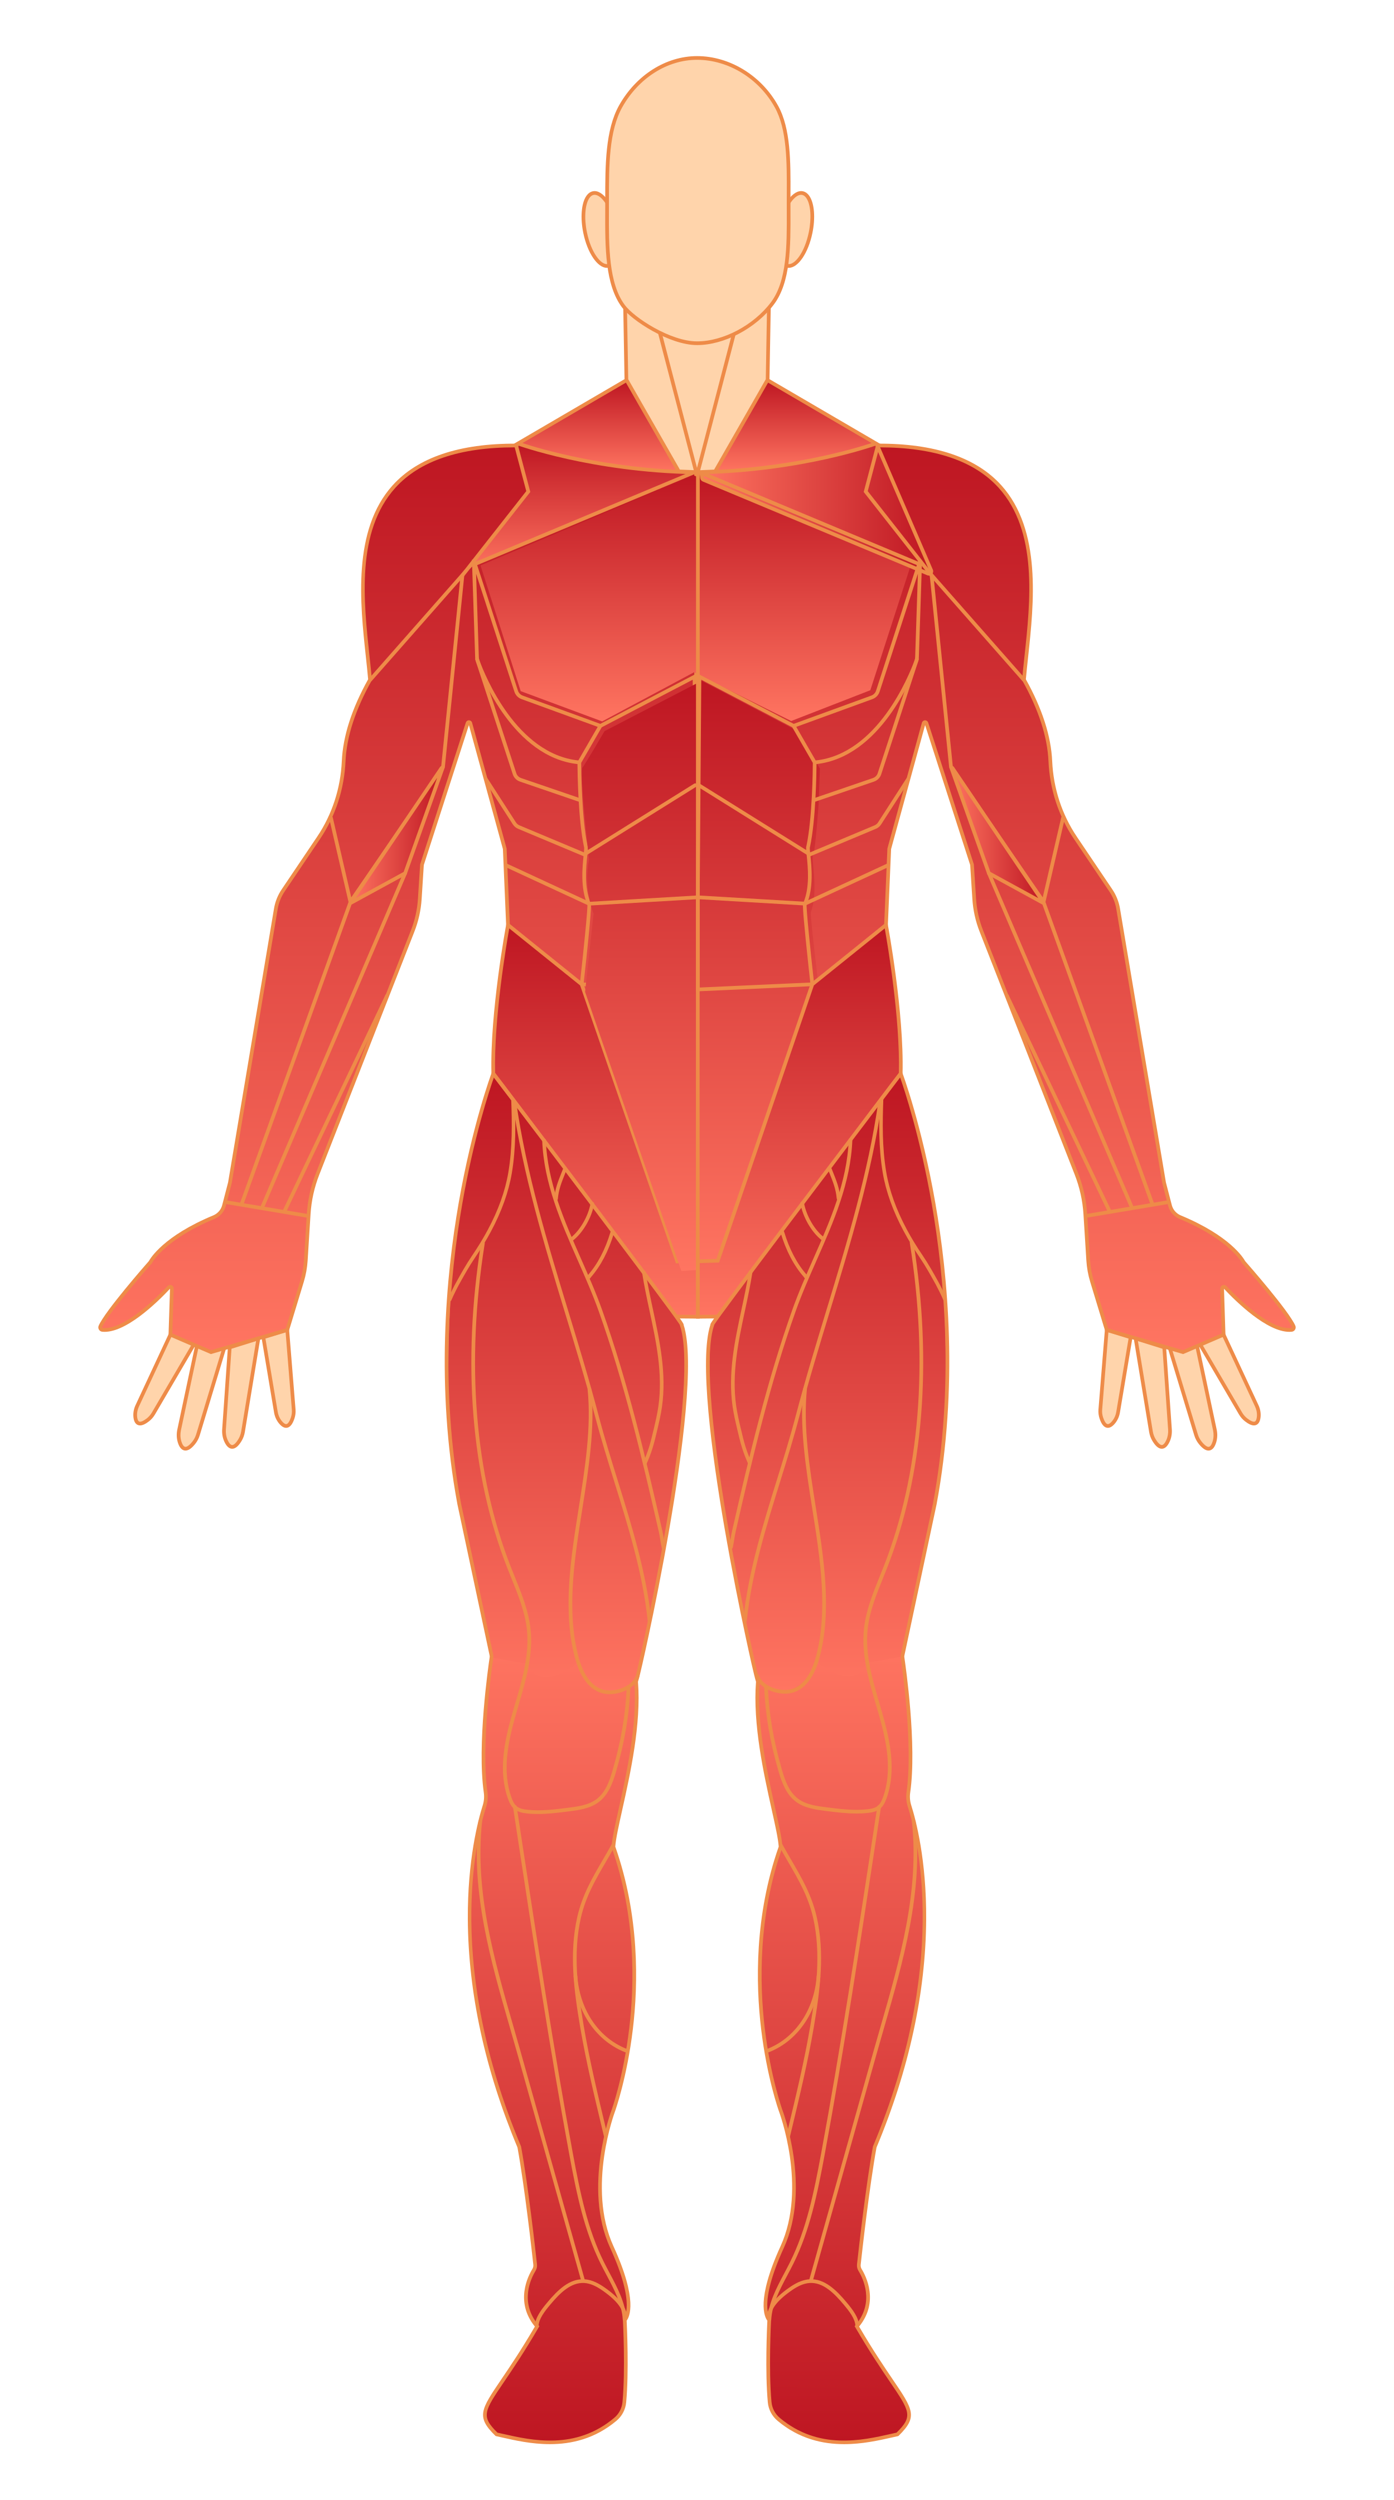 <svg width="363" height="651" viewBox="0 0 363 651" fill="none" xmlns="http://www.w3.org/2000/svg">
<path d="M318.626 347.509L327.244 366.005C327.647 366.853 327.85 367.785 327.791 368.719C327.698 370.17 327.085 371.706 324.49 369.692C323.907 369.24 323.42 368.677 323.05 368.045L312.17 349.462L318.626 347.509Z" fill="#FFD4AB"/>
<path d="M326.526 371.141C325.886 371.141 325.117 370.787 324.196 370.073C323.569 369.587 323.044 368.986 322.636 368.289L311.446 349.178L318.887 346.927L327.681 365.801C328.13 366.746 328.334 367.766 328.272 368.75C328.195 369.949 327.82 370.709 327.157 371.009C326.962 371.097 326.752 371.141 326.526 371.141ZM312.895 349.746L323.466 367.801C323.813 368.393 324.256 368.901 324.785 369.311C325.671 369.999 326.392 370.297 326.762 370.131C327.061 369.995 327.261 369.47 327.311 368.689C327.364 367.868 327.19 367.012 326.81 366.211L318.367 348.091L312.895 349.746Z" fill="#EE8B48"/>
<path d="M294.421 348.194L291.167 367.625C291.023 368.55 290.665 369.437 290.087 370.182C289.19 371.34 287.81 372.289 286.787 369.207C286.557 368.514 286.47 367.782 286.519 367.056L288.195 346.269L294.421 348.194Z" fill="#FFD4AB"/>
<path d="M288.495 371.767C288.412 371.767 288.331 371.76 288.249 371.746C287.446 371.608 286.819 370.827 286.331 369.358C286.083 368.613 285.986 367.827 286.04 367.023L287.765 345.631L294.966 347.858L291.642 367.705C291.482 368.733 291.076 369.693 290.468 370.478C289.804 371.334 289.141 371.767 288.495 371.767ZM288.627 346.906L287 367.094C286.954 367.767 287.036 368.428 287.244 369.054C287.589 370.093 288.014 370.728 288.411 370.796C288.742 370.852 289.216 370.522 289.707 369.887C290.215 369.231 290.556 368.423 290.692 367.551L293.878 348.53L288.627 346.906Z" fill="#EE8B48"/>
<path d="M311.552 349.649L316.35 372.298C316.564 373.308 316.547 374.364 316.255 375.362C315.801 376.912 314.779 378.438 312.55 375.672C312.049 375.051 311.677 374.331 311.444 373.564L304.599 350.984L311.552 349.649Z" fill="#FFD4AB"/>
<path d="M314.692 377.687C313.928 377.687 313.101 377.123 312.175 375.974C311.64 375.31 311.239 374.546 310.983 373.704L303.982 350.612L311.925 349.087L316.82 372.198C317.057 373.317 317.021 374.457 316.716 375.497C316.341 376.777 315.762 377.504 314.993 377.657C314.894 377.677 314.793 377.687 314.692 377.687ZM305.214 351.356L311.904 373.424C312.124 374.148 312.467 374.802 312.924 375.37C313.962 376.658 314.549 376.763 314.805 376.712C315.183 376.637 315.534 376.109 315.793 375.226C316.053 374.339 316.083 373.361 315.879 372.398L311.179 350.211L305.214 351.356Z" fill="#EE8B48"/>
<path d="M303.172 350.82L304.66 372.156C304.735 373.166 304.58 374.192 304.164 375.127C303.517 376.579 302.321 377.936 300.515 374.962C300.109 374.294 299.842 373.546 299.716 372.77L295.715 348.485L303.172 350.82Z" fill="#FFD4AB"/>
<path d="M302.532 377.215C301.716 377.215 300.921 376.558 300.103 375.212C299.668 374.496 299.378 373.7 299.24 372.846L295.112 347.792L303.629 350.458L305.139 372.122C305.222 373.24 305.037 374.347 304.602 375.323C304.066 376.527 303.403 377.162 302.629 377.212C302.597 377.214 302.564 377.215 302.532 377.215ZM296.316 349.178L300.19 372.691C300.308 373.423 300.556 374.102 300.925 374.711C301.761 376.088 302.315 376.268 302.568 376.25C302.94 376.226 303.361 375.745 303.723 374.93C304.093 374.1 304.25 373.153 304.179 372.191L302.714 351.181L296.316 349.178Z" fill="#EE8B48"/>
<path d="M44.373 347.509L35.755 366.005C35.352 366.853 35.149 367.785 35.209 368.719C35.301 370.17 35.914 371.706 38.509 369.692C39.092 369.24 39.579 368.677 39.949 368.045L50.829 349.462L44.373 347.509Z" fill="#FFD4AB"/>
<path d="M36.473 371.141C36.247 371.141 36.037 371.097 35.842 371.009C35.179 370.709 34.804 369.949 34.728 368.75C34.665 367.766 34.87 366.745 35.32 365.798L44.113 346.927L51.553 349.178L40.364 368.289C39.955 368.986 39.43 369.587 38.804 370.073C37.883 370.787 37.113 371.141 36.473 371.141ZM44.632 348.091L36.19 366.208C35.809 367.011 35.636 367.868 35.688 368.689C35.738 369.47 35.938 369.995 36.238 370.131C36.608 370.298 37.328 369.999 38.214 369.311C38.743 368.901 39.187 368.393 39.533 367.801L50.105 349.746L44.632 348.091Z" fill="#EE8B48"/>
<path d="M68.577 348.194L71.831 367.625C71.976 368.55 72.334 369.437 72.912 370.182C73.809 371.34 75.189 372.289 76.212 369.207C76.441 368.514 76.528 367.782 76.479 367.056L74.803 346.269L68.577 348.194Z" fill="#FFD4AB"/>
<path d="M74.505 371.767C73.858 371.767 73.195 371.334 72.532 370.478C71.924 369.693 71.517 368.733 71.356 367.7L68.033 347.858L75.235 345.631L76.959 367.017C77.014 367.827 76.916 368.612 76.668 369.358C76.181 370.827 75.553 371.608 74.751 371.746C74.669 371.76 74.587 371.767 74.505 371.767ZM69.121 348.53L72.306 367.546C72.443 368.423 72.784 369.231 73.292 369.887C73.783 370.522 74.255 370.852 74.588 370.796C74.985 370.728 75.41 370.093 75.755 369.055C75.963 368.428 76.045 367.767 75.999 367.088L74.372 346.906L69.121 348.53Z" fill="#EE8B48"/>
<path d="M51.447 349.649L46.65 372.298C46.436 373.308 46.452 374.364 46.745 375.362C47.199 376.912 48.221 378.438 50.45 375.672C50.95 375.051 51.323 374.331 51.555 373.564L58.401 350.984L51.447 349.649Z" fill="#FFD4AB"/>
<path d="M48.307 377.687C48.206 377.687 48.105 377.677 48.006 377.657C47.238 377.504 46.658 376.777 46.283 375.497C45.978 374.457 45.942 373.317 46.179 372.198L51.074 349.087L59.017 350.612L52.016 373.704C51.76 374.546 51.36 375.31 50.824 375.975C49.899 377.123 49.072 377.687 48.307 377.687ZM51.82 350.211L47.12 372.398C46.916 373.361 46.946 374.339 47.206 375.226C47.465 376.109 47.816 376.637 48.194 376.712C48.452 376.764 49.038 376.658 50.075 375.37C50.533 374.802 50.876 374.148 51.095 373.424L57.785 351.356L51.82 350.211Z" fill="#EE8B48"/>
<path d="M59.827 350.82L58.34 372.156C58.264 373.166 58.419 374.192 58.836 375.127C59.482 376.579 60.678 377.936 62.484 374.962C62.89 374.294 63.158 373.546 63.283 372.77L67.284 348.485L59.827 350.82Z" fill="#FFD4AB"/>
<path d="M60.467 377.215C60.434 377.215 60.402 377.214 60.37 377.212C59.596 377.162 58.933 376.527 58.397 375.323C57.962 374.347 57.777 373.24 57.86 372.12L59.37 350.458L67.887 347.792L63.758 372.848C63.621 373.701 63.33 374.497 62.896 375.212C62.078 376.558 61.282 377.215 60.467 377.215ZM60.284 351.181L58.82 372.189C58.748 373.153 58.906 374.1 59.276 374.93C59.638 375.745 60.059 376.226 60.431 376.25C60.686 376.266 61.238 376.088 62.074 374.711C62.443 374.103 62.69 373.424 62.809 372.692L66.683 349.178L60.284 351.181Z" fill="#EE8B48"/>
<path d="M170.993 79.074L168.606 94.538L181.135 127.801L185.311 128.384L196.05 90.453L191.575 72.947L170.993 79.074Z" fill="#FFD4AB"/>
<path d="M134.603 115.856L120.525 148.514C120.496 148.581 120.479 148.653 120.475 148.726C120.452 149.188 120.931 149.514 121.366 149.333L179.802 124.928C180.012 124.841 180.158 124.651 180.186 124.43L180.46 122.287C180.503 121.947 180.26 121.637 179.913 121.589L135.282 115.479C134.995 115.44 134.716 115.595 134.603 115.856Z" fill="#FFD4AB"/>
<path d="M134.603 115.856L120.525 148.514C120.496 148.581 120.479 148.653 120.475 148.726C120.452 149.188 120.931 149.514 121.366 149.333L179.802 124.928C180.012 124.841 180.158 124.651 180.186 124.43L180.46 122.287C180.503 121.947 180.26 121.637 179.913 121.589L135.282 115.479C134.995 115.44 134.716 115.595 134.603 115.856Z" fill="url(#paint0_linear_174_150677)"/>
<path d="M121.113 149.865C120.884 149.865 120.658 149.795 120.463 149.658C120.15 149.438 119.975 149.08 119.995 148.701C120.001 148.57 120.031 148.443 120.083 148.323L134.161 115.665C134.359 115.206 134.846 114.932 135.347 115.002L179.978 121.112C180.583 121.194 181.013 121.749 180.937 122.348L180.663 124.491C180.613 124.881 180.354 125.219 179.987 125.373L121.551 149.777C121.409 149.836 121.261 149.865 121.113 149.865ZM135.045 116.047L120.966 148.704C120.96 148.719 120.957 148.734 120.956 148.75C120.953 148.812 120.987 148.85 121.017 148.871C121.04 148.887 121.102 148.921 121.181 148.888L179.617 124.483C179.667 124.462 179.702 124.418 179.708 124.369L179.982 122.226C179.992 122.148 179.933 122.078 179.848 122.066L135.216 115.957C135.142 115.946 135.072 115.984 135.045 116.047V116.047Z" fill="#EE8B48"/>
<path d="M123.562 146.913L180.935 122.906C181.338 122.729 181.265 123.187 181.266 123.619L181.31 332.212H177.941C173.951 332.212 170.463 329.577 169.456 325.8L150.879 256.144L132.282 240.847L131.437 221.003L122.467 188.3C122.371 187.951 121.869 187.94 121.758 188.285L109.882 225.138L109.312 234.069C109.13 236.918 108.506 239.723 107.463 242.389L82.702 305.649C81.388 309.007 80.605 312.54 80.381 316.128L79.626 328.191C79.51 330.039 79.179 331.868 78.64 333.642L74.802 346.268L54.938 352.056L44.372 347.509L44.755 335.516C44.768 335.098 44.244 334.888 43.956 335.197C41.235 338.099 32.499 346.859 26.665 346.264C26.22 346.219 25.96 345.754 26.137 345.353C27.867 341.438 39.159 328.629 39.159 328.629C39.159 328.629 42.232 322.493 55.701 316.905C57.002 316.366 57.971 315.26 58.319 313.92L59.869 307.959L71.828 236.642C72.117 234.917 72.775 233.272 73.758 231.813L82.965 218.148C86.966 212.21 89.172 205.31 89.489 198.205C89.713 193.195 91.268 186.053 96.358 176.975C94.456 155.27 85.58 115.789 134.396 115.996L137.565 127.985L120.026 150.309" fill="#FFD4AB"/>
<path d="M123.562 146.913L180.935 122.906C181.338 122.729 181.265 123.187 181.266 123.619L181.31 332.212H177.941C173.951 332.212 170.463 329.577 169.456 325.8L150.879 256.144L132.282 240.847L131.437 221.003L122.467 188.3C122.371 187.951 121.869 187.94 121.758 188.285L109.882 225.138L109.312 234.069C109.13 236.918 108.506 239.723 107.463 242.389L82.702 305.649C81.388 309.007 80.605 312.54 80.381 316.128L79.626 328.191C79.51 330.039 79.179 331.868 78.64 333.642L74.802 346.268L54.938 352.056L44.372 347.509L44.755 335.516C44.768 335.098 44.244 334.888 43.956 335.197C41.235 338.099 32.499 346.859 26.665 346.264C26.22 346.219 25.96 345.754 26.137 345.353C27.867 341.438 39.159 328.629 39.159 328.629C39.159 328.629 42.232 322.493 55.701 316.905C57.002 316.366 57.971 315.26 58.319 313.92L59.869 307.959L71.828 236.642C72.117 234.917 72.775 233.272 73.758 231.813L82.965 218.148C86.966 212.21 89.172 205.31 89.489 198.205C89.713 193.195 91.268 186.053 96.358 176.975C94.456 155.27 85.58 115.789 134.396 115.996L137.565 127.985L120.026 150.309" fill="url(#paint1_linear_174_150677)"/>
<path d="M54.908 352.567L43.881 347.822L44.273 335.551C40.928 339.129 32.519 347.343 26.617 346.744C26.252 346.706 25.938 346.504 25.754 346.187C25.573 345.874 25.552 345.49 25.698 345.158C27.404 341.296 37.918 329.312 38.761 328.355C39.132 327.665 42.582 321.827 55.518 316.461C56.672 315.982 57.546 314.987 57.855 313.799L59.399 307.859L71.354 236.562C71.657 234.758 72.332 233.07 73.36 231.544L82.567 217.879C86.465 212.095 88.692 205.285 89.009 198.184C89.3 191.671 91.607 184.5 95.866 176.87C95.704 175.04 95.494 173.092 95.272 171.033C93.771 157.113 91.717 138.049 102.23 126.376C108.778 119.106 119.593 115.452 134.399 115.515L134.767 115.516L138.093 128.095L123.792 146.296L180.75 122.462C181.071 122.321 181.303 122.399 181.439 122.49C181.766 122.709 181.758 123.105 181.75 123.454C181.749 123.509 181.748 123.564 181.748 123.619L181.792 332.695H177.942C173.735 332.695 170.055 329.911 168.992 325.925L150.455 256.419L131.812 241.084L130.96 221.079L122.103 188.788L110.359 225.229L109.793 234.1C109.607 237.002 108.974 239.85 107.912 242.565L83.151 305.826C81.854 309.14 81.083 312.617 80.862 316.159L80.107 328.222C79.989 330.105 79.65 331.976 79.101 333.784L75.188 346.659L54.908 352.567ZM44.864 347.196L54.97 351.546L74.419 345.879L78.18 333.503C78.708 331.766 79.033 329.969 79.146 328.161L79.901 316.098C80.129 312.456 80.921 308.882 82.255 305.474L107.016 242.213C108.042 239.591 108.653 236.841 108.832 234.038L109.407 225.047L121.301 188.137C121.417 187.778 121.746 187.535 122.13 187.551C122.51 187.559 122.832 187.809 122.932 188.173L131.917 220.929L132.755 240.612L151.305 255.87L169.922 325.675C170.872 329.241 174.171 331.731 177.942 331.731H180.829L180.786 123.62C180.786 123.577 180.786 123.534 180.787 123.491L123.749 147.358L123.474 146.701L120.405 150.607L119.648 150.012L137.04 127.876L134.026 116.477C134.025 116.477 134.025 116.477 134.025 116.477C119.702 116.477 109.247 120.023 102.945 127.021C92.72 138.374 94.665 156.425 96.228 170.929C96.457 173.049 96.673 175.051 96.838 176.933L96.851 177.081L96.778 177.211C92.547 184.758 90.257 191.828 89.971 198.226C89.646 205.505 87.361 212.487 83.365 218.418L74.157 232.083C73.207 233.494 72.583 235.054 72.303 236.721L60.341 308.059L58.786 314.041C58.402 315.519 57.318 316.757 55.886 317.351C42.788 322.784 39.62 328.787 39.59 328.847L39.521 328.948C39.408 329.076 28.258 341.745 26.578 345.548C26.547 345.618 26.57 345.675 26.587 345.703C26.606 345.737 26.644 345.778 26.715 345.785C32.356 346.361 41.069 337.574 43.605 334.867C43.877 334.577 44.291 334.489 44.659 334.641C45.023 334.792 45.249 335.141 45.237 335.531L44.864 347.196Z" fill="#EE8B48"/>
<path d="M181.73 328.401V342.845L175.79 342.791C175.79 342.791 129.299 280.366 128.453 279.539C128.031 263.416 132.282 240.848 132.282 240.848L151.47 256.286L176.36 328.45L181.73 328.401Z" fill="#FFD4AB"/>
<path d="M181.73 328.401V342.845L175.79 342.791C175.79 342.791 129.299 280.366 128.453 279.539C128.031 263.416 132.282 240.848 132.282 240.848L151.47 256.286L176.36 328.45L181.73 328.401Z" fill="url(#paint2_linear_174_150677)"/>
<path d="M182.212 343.33L175.548 343.271L175.405 343.079C159.432 321.631 128.99 280.818 128.112 279.877L127.988 279.743L127.974 279.551C127.555 263.562 131.768 240.985 131.811 240.758L131.959 239.969L151.881 255.997L151.926 256.128L176.704 327.965L182.212 327.915V343.33H182.212ZM176.034 342.312L181.25 342.358V328.887L176.02 328.935L151.062 256.574L132.612 241.73C131.876 245.856 128.589 265.18 128.931 279.36C131.69 282.78 170.777 335.252 176.034 342.312Z" fill="#EE8B48"/>
<path d="M180.722 122.981C153.904 122.471 134.894 115.477 134.894 115.477L163.211 98.94L180.993 122.467C181.155 122.682 180.994 122.986 180.722 122.981Z" fill="#FFD4AB"/>
<path d="M180.722 122.981C153.904 122.471 134.894 115.477 134.894 115.477L163.211 98.94L180.993 122.467C181.155 122.682 180.994 122.986 180.722 122.981Z" fill="url(#paint3_linear_174_150677)"/>
<path d="M180.729 123.463C180.723 123.463 180.718 123.463 180.712 123.463C154.122 122.957 134.918 115.999 134.728 115.929L133.769 115.576L163.337 98.309L181.377 122.177C181.563 122.423 181.592 122.746 181.452 123.021C181.312 123.294 181.036 123.463 180.729 123.463ZM180.73 122.499C180.732 122.499 180.729 122.499 180.731 122.499H180.731C180.731 122.499 180.731 122.499 180.73 122.499ZM136.045 115.363C140.254 116.758 157.548 122.012 180.409 122.493L163.085 99.572L136.045 115.363Z" fill="#EE8B48"/>
<path d="M80.112 317.066C80.085 317.066 80.059 317.064 80.032 317.06L58.725 313.479C58.463 313.435 58.286 313.186 58.33 312.924C58.374 312.662 58.622 312.484 58.884 312.529L80.191 316.109C80.453 316.153 80.63 316.402 80.586 316.664C80.546 316.9 80.343 317.066 80.112 317.066Z" fill="#EE8B48"/>
<path d="M62.944 313.921C62.89 313.921 62.835 313.911 62.781 313.892C62.531 313.802 62.401 313.526 62.492 313.275L90.761 234.86L85.721 213.087C85.661 212.828 85.822 212.57 86.081 212.509C86.34 212.449 86.598 212.611 86.659 212.87L91.762 234.92L63.397 313.602C63.326 313.799 63.141 313.921 62.944 313.921Z" fill="#EE8B48"/>
<path d="M91.38 235.108C91.286 235.108 91.191 235.08 91.108 235.023C90.889 234.872 90.834 234.572 90.984 234.353L114.887 199.578L119.794 151.171L96.773 177.332C96.597 177.531 96.293 177.55 96.094 177.375C95.894 177.199 95.875 176.894 96.051 176.695L121.055 148.281L115.819 199.921L115.749 200.023L91.777 234.899C91.684 235.035 91.533 235.108 91.38 235.108Z" fill="#EE8B48"/>
<path d="M115.22 200.074L105.499 227.359L91.476 235.024C91.388 235.072 91.293 234.972 91.349 234.889L114.99 199.961C115.074 199.837 115.27 199.933 115.22 200.074Z" fill="#FFD4AB"/>
<path d="M115.22 200.074L105.499 227.359L91.476 235.024C91.388 235.072 91.293 234.972 91.349 234.889L114.99 199.961C115.074 199.837 115.27 199.933 115.22 200.074Z" fill="url(#paint4_linear_174_150677)"/>
<path d="M91.428 235.518C91.269 235.518 91.113 235.452 91 235.328C90.821 235.131 90.801 234.839 90.95 234.619L114.591 199.691C114.768 199.431 115.098 199.348 115.376 199.49C115.652 199.631 115.776 199.944 115.673 200.235V200.235L105.89 227.694L91.706 235.447C91.618 235.495 91.523 235.518 91.428 235.518ZM113.836 202.523L92.641 233.838L105.107 227.024L113.836 202.523Z" fill="#EE8B48"/>
<path d="M68.279 314.829C68.216 314.829 68.151 314.816 68.09 314.79C67.845 314.685 67.732 314.402 67.837 314.157L105.057 227.169C105.162 226.925 105.444 226.811 105.689 226.916C105.933 227.021 106.046 227.304 105.942 227.549L68.722 314.537C68.643 314.719 68.466 314.829 68.279 314.829Z" fill="#EE8B48"/>
<path d="M74.145 315.703C74.076 315.703 74.005 315.688 73.938 315.656C73.698 315.542 73.597 315.254 73.711 315.014L100.359 259.042C100.473 258.802 100.76 258.699 101 258.814C101.24 258.929 101.342 259.216 101.227 259.456L74.58 315.429C74.497 315.602 74.325 315.703 74.145 315.703Z" fill="#EE8B48"/>
<path d="M181.766 258.132L151.669 256.777C151.478 256.768 151.298 256.68 151.175 256.536C151.053 256.394 150.996 256.206 151.016 256.02C152.032 246.872 153.059 236.675 152.957 235.514L152.95 235.497C151.091 231.254 151.665 225.682 151.974 222.688C152.068 221.772 152.166 220.824 152.105 220.613L152.075 220.521C150.56 213.484 150.394 201.386 150.376 198.945C133.838 197.095 125.465 176.432 123.944 172.277C123.815 171.924 123.744 171.557 123.732 171.185L122.893 145.747L123.321 145.654C123.566 145.61 123.808 145.758 123.885 145.994L134.875 179.836C135.068 180.431 135.524 180.899 136.126 181.118L156.314 188.475L181.338 175.393L181.766 233.646V258.132ZM152.006 255.828L180.804 257.124V233.649L180.387 176.977L156.696 189.363L151.336 198.638C151.342 200.066 151.44 212.948 153.006 220.273C153.144 220.63 153.09 221.245 152.931 222.787C152.613 225.878 152.081 231.039 153.801 235.039C153.986 235.34 154.106 236.888 152.006 255.828ZM123.976 149.39L124.693 171.153C124.702 171.423 124.754 171.689 124.848 171.945C126.338 176.016 134.546 196.294 150.594 197.999L155.645 189.257L135.797 182.024C134.915 181.702 134.245 181.014 133.96 180.134L123.976 149.39Z" fill="#EE8B48"/>
<path d="M239.436 146.913L182.063 122.906C181.661 122.729 181.733 123.187 181.732 123.619L181.688 332.212H185.057C189.047 332.212 192.535 329.577 193.542 325.8L212.119 256.144L230.716 240.847L231.561 221.003L240.531 188.3C240.627 187.951 241.129 187.94 241.24 188.285L253.116 225.138L253.686 234.069C253.868 236.918 254.492 239.723 255.535 242.389L280.296 305.649C281.61 309.007 282.393 312.54 282.617 316.128L283.372 328.191C283.488 330.039 283.819 331.868 284.358 333.642L288.196 346.268L308.06 352.056L318.626 347.509L318.243 335.516C318.23 335.098 318.754 334.888 319.043 335.197C321.763 338.099 330.499 346.859 336.333 346.264C336.778 346.219 337.038 345.754 336.861 345.353C335.131 341.438 323.839 328.629 323.839 328.629C323.839 328.629 320.766 322.493 307.297 316.905C305.995 316.366 305.027 315.26 304.678 313.92L303.129 307.959L291.17 236.642C290.881 234.917 290.223 233.272 289.24 231.813L280.033 218.148C276.032 212.21 273.826 205.31 273.509 198.205C273.285 193.195 271.73 186.053 266.64 176.975C268.542 155.27 277.418 115.789 228.602 115.996L225.432 127.985L242.972 150.309" fill="#FFD4AB"/>
<path d="M239.436 146.913L182.063 122.906C181.661 122.729 181.733 123.187 181.732 123.619L181.688 332.212H185.057C189.047 332.212 192.535 329.577 193.542 325.8L212.119 256.144L230.716 240.847L231.561 221.003L240.531 188.3C240.627 187.951 241.129 187.94 241.24 188.285L253.116 225.138L253.686 234.069C253.868 236.918 254.492 239.723 255.535 242.389L280.296 305.649C281.61 309.007 282.393 312.54 282.617 316.128L283.372 328.191C283.488 330.039 283.819 331.868 284.358 333.642L288.196 346.268L308.06 352.056L318.626 347.509L318.243 335.516C318.23 335.098 318.754 334.888 319.043 335.197C321.763 338.099 330.499 346.859 336.333 346.264C336.778 346.219 337.038 345.754 336.861 345.353C335.131 341.438 323.839 328.629 323.839 328.629C323.839 328.629 320.766 322.493 307.297 316.905C305.995 316.366 305.027 315.26 304.678 313.92L303.129 307.959L291.17 236.642C290.881 234.917 290.223 233.272 289.24 231.813L280.033 218.148C276.032 212.21 273.826 205.31 273.509 198.205C273.285 193.195 271.73 186.053 266.64 176.975C268.542 155.27 277.418 115.789 228.602 115.996L225.432 127.985L242.972 150.309" fill="url(#paint5_linear_174_150677)"/>
<path d="M157.416 190.375L182.711 177.267L207.68 190.345L213.499 200.095L213.16 209.498C213.16 209.498 212.311 221.852 211.717 222.566C211.124 223.279 213.251 232.108 211.118 237.562C211.005 238.973 213.306 257.988 213.306 257.988L187.695 330.269L177.429 330.94L168.728 305.762L152.358 258.255L154.566 237.903C154.566 237.903 151.805 231.215 153.408 223.903C153.408 223.903 151.003 202.948 151.627 199.916C152.339 199.114 157.416 190.375 157.416 190.375Z" fill="url(#paint6_linear_174_150677)"/>
<path d="M151.007 208.815C150.955 208.815 150.903 208.807 150.851 208.789L135.395 203.502C134.515 203.201 133.819 202.501 133.534 201.63L123.771 171.787C123.688 171.534 123.826 171.262 124.079 171.179C124.331 171.096 124.603 171.235 124.686 171.487L134.449 201.33C134.64 201.915 135.11 202.386 135.706 202.59L151.162 207.877C151.414 207.963 151.548 208.237 151.462 208.489C151.394 208.689 151.207 208.815 151.007 208.815Z" fill="#EE8B48"/>
<path d="M152.167 223.027L134.905 215.791C134.345 215.556 133.877 215.165 133.551 214.66L126.109 203.115C125.965 202.892 126.029 202.594 126.253 202.449C126.476 202.306 126.774 202.369 126.918 202.593L134.36 214.138C134.579 214.479 134.896 214.743 135.276 214.902L152.08 221.946L180.781 204.034C181.006 203.893 181.303 203.962 181.444 204.188C181.584 204.414 181.515 204.711 181.29 204.852L152.167 223.027Z" fill="#EE8B48"/>
<path d="M153.39 235.785C153.322 235.785 153.254 235.77 153.188 235.74L131.713 225.791C131.472 225.679 131.367 225.393 131.478 225.152C131.59 224.91 131.876 224.805 132.117 224.917L153.592 234.866C153.833 234.978 153.938 235.264 153.827 235.505C153.746 235.681 153.572 235.785 153.39 235.785Z" fill="#EE8B48"/>
<path d="M181.282 233.174L153.386 234.821L153.443 235.783L181.339 234.136L181.282 233.174Z" fill="#EE8B48"/>
<path d="M128.455 279.539C128.455 279.539 108.59 332.456 119.579 391.574L127.959 430.92C128.007 431.145 128.014 431.375 127.98 431.603C127.556 434.446 124.703 454.451 126.458 466.66C126.629 467.856 126.524 469.072 126.158 470.225C123.678 478.05 115.336 511.47 135.217 559.008C137.075 569.184 138.932 585.749 139.355 589.607C139.41 590.111 139.297 590.616 139.03 591.051C137.804 593.05 134.589 599.53 139.866 605.724C127.609 626.808 122.538 627.221 129.3 633.836C136.461 635.393 149.24 639.147 160.234 629.927C161.582 628.796 162.416 627.19 162.578 625.46C163.379 616.887 162.689 604.07 162.689 604.07C162.689 604.07 166.493 600.763 159.308 585.053C152.123 569.343 159.731 549.499 159.731 549.499C159.731 549.499 171.987 515.599 159.731 480.872C160.153 474.258 166.916 454 165.648 437.877C165.648 439.117 183.399 361.809 177.482 344.858C178.75 345.685 128.455 279.539 128.455 279.539Z" fill="url(#paint7_linear_174_150677)"/>
<path d="M157.734 556.585C157.516 556.585 157.319 556.437 157.266 556.216L156.882 554.614C154.756 545.743 152.558 536.569 151.048 527.625C149.49 518.395 148.152 508.587 150.34 499.06C151.635 493.419 154.173 489.055 156.859 484.436C157.636 483.099 158.44 481.716 159.235 480.268C159.363 480.034 159.655 479.95 159.888 480.078C160.121 480.206 160.206 480.499 160.078 480.732C159.278 482.19 158.471 483.578 157.691 484.92C155.042 489.475 152.541 493.778 151.278 499.276C149.129 508.631 150.455 518.331 151.997 527.464C153.501 536.376 155.696 545.534 157.818 554.39L158.202 555.991C158.264 556.25 158.105 556.51 157.846 556.572C157.809 556.581 157.771 556.585 157.734 556.585Z" fill="#EE8B48"/>
<path d="M162.65 604.452C162.397 604.452 162.185 604.255 162.17 603.999C161.93 599.88 159.897 596.053 157.931 592.352C157.416 591.381 156.882 590.377 156.389 589.383C152.119 580.77 150.167 571.382 148.23 560.887C143.178 533.52 138.886 505.303 134.735 478.016L133.594 470.522C133.554 470.259 133.735 470.013 133.998 469.973C134.26 469.934 134.506 470.114 134.546 470.377L135.686 477.871C139.836 505.151 144.127 533.36 149.176 560.712C151.1 571.134 153.036 580.453 157.251 588.955C157.738 589.937 158.268 590.935 158.781 591.9C160.795 595.692 162.878 599.614 163.131 603.942C163.146 604.208 162.944 604.436 162.679 604.451C162.669 604.452 162.659 604.452 162.65 604.452Z" fill="#EE8B48"/>
<path d="M151.769 594.063C151.559 594.063 151.366 593.924 151.306 593.712C148.467 583.66 145.652 573.632 142.93 563.933C140.21 554.241 137.397 544.22 134.561 534.176C133.968 532.077 133.364 529.981 132.761 527.888C127.763 510.541 122.595 492.604 124.576 474.24C124.605 473.975 124.842 473.783 125.106 473.813C125.371 473.841 125.562 474.079 125.533 474.343C123.572 492.519 128.713 510.364 133.686 527.621C134.289 529.716 134.894 531.813 135.487 533.914C138.323 543.959 141.136 553.98 143.857 563.672C146.579 573.371 149.394 583.399 152.232 593.45C152.304 593.706 152.156 593.972 151.9 594.045C151.856 594.057 151.812 594.063 151.769 594.063Z" fill="#EE8B48"/>
<path d="M163.37 534.539C163.315 534.539 163.259 534.53 163.204 534.509C155.387 531.625 150.086 523.988 149.368 514.577C149.347 514.312 149.546 514.081 149.811 514.06C150.076 514.04 150.307 514.239 150.327 514.504C151.016 523.534 156.078 530.853 163.537 533.605C163.786 533.697 163.914 533.974 163.822 534.224C163.75 534.419 163.566 534.539 163.37 534.539Z" fill="#EE8B48"/>
<path d="M139.771 605.993C139.76 605.993 139.75 605.993 139.739 605.992C139.474 605.975 139.273 605.746 139.29 605.48C139.427 603.351 140.971 601.341 142.541 599.465C145.26 596.216 148.306 593.237 152.181 593.462C154.315 593.584 156.164 594.705 157.538 595.667C161.599 598.513 163.468 601.153 163.252 603.736C163.23 604.001 162.999 604.201 162.732 604.176C162.467 604.154 162.271 603.921 162.293 603.656C162.478 601.444 160.742 599.089 156.986 596.457C155.717 595.567 154.018 594.532 152.126 594.424C148.676 594.223 145.836 597.028 143.279 600.084C141.811 601.837 140.369 603.703 140.25 605.542C140.234 605.797 140.022 605.993 139.771 605.993Z" fill="#EE8B48"/>
<path d="M171.565 85.647L181.13 122.309C181.21 122.617 180.964 122.914 180.639 122.901L176.76 122.744L163.112 98.876L162.689 74.898L171.565 85.647Z" fill="#FFD4AB"/>
<path d="M180.658 123.383C180.645 123.383 180.632 123.383 180.619 123.382L176.474 123.214L162.633 99.007L162.184 73.529L172.003 85.421L181.595 122.187C181.671 122.48 181.606 122.785 181.415 123.022C181.232 123.25 180.951 123.383 180.658 123.383ZM177.045 122.273L180.658 122.419L171.126 85.871L163.195 76.266L163.591 98.743L177.045 122.273Z" fill="#EE8B48"/>
<path d="M125.124 147.217L180.664 123.793L237.201 147.059L226.633 179.718L206.028 187.73L181.988 175.798L180.757 175.025L156.808 187.833L135.592 179.953L125.124 147.217Z" fill="url(#paint8_linear_174_150677)"/>
<path d="M228.396 115.856L242.475 148.514C242.504 148.581 242.521 148.653 242.525 148.726C242.548 149.188 242.069 149.514 241.634 149.333L183.198 124.928C182.988 124.841 182.842 124.651 182.814 124.43L182.54 122.287C182.497 121.947 182.74 121.637 183.087 121.589L227.718 115.479C228.005 115.44 228.284 115.595 228.396 115.856Z" fill="#FFD4AB"/>
<path d="M228.396 115.856L242.475 148.514C242.504 148.581 242.521 148.653 242.525 148.726C242.548 149.188 242.069 149.514 241.634 149.333L183.198 124.928C182.988 124.841 182.842 124.651 182.814 124.43L182.54 122.287C182.497 121.947 182.74 121.637 183.087 121.589L227.718 115.479C228.005 115.44 228.284 115.595 228.396 115.856Z" fill="url(#paint9_linear_174_150677)"/>
<path d="M241.885 149.866C241.738 149.866 241.589 149.836 241.447 149.777L183.011 125.373C182.644 125.219 182.385 124.882 182.336 124.491L182.062 122.348C181.985 121.749 182.415 121.194 183.02 121.112L227.652 115.002C228.151 114.932 228.639 115.206 228.837 115.665L242.915 148.323C242.968 148.443 242.997 148.571 243.004 148.701C243.023 149.08 242.848 149.438 242.535 149.658C242.341 149.795 242.114 149.866 241.885 149.866ZM227.805 115.955C227.798 115.955 227.79 115.956 227.782 115.957L183.15 122.066C183.065 122.078 183.006 122.148 183.016 122.226L183.29 124.369C183.297 124.418 183.331 124.462 183.382 124.483L241.818 148.888C241.897 148.92 241.958 148.887 241.981 148.871C242.011 148.85 242.046 148.812 242.043 148.75C242.042 148.734 242.038 148.719 242.032 148.703L227.953 116.047C227.929 115.991 227.869 115.955 227.805 115.955Z" fill="#EE8B48"/>
<path d="M308.092 352.567L287.812 346.659L283.899 333.783C283.349 331.975 283.011 330.104 282.893 328.222L282.138 316.159C281.916 312.617 281.146 309.14 279.849 305.825L255.088 242.565C254.025 239.85 253.393 237.002 253.207 234.1L252.64 225.229L240.897 188.788L232.04 221.079L231.188 241.083L212.545 256.418L194.008 325.924C192.945 329.91 189.264 332.694 185.058 332.694H181.208L181.208 332.212L181.252 123.62C181.252 123.564 181.251 123.508 181.25 123.454C181.242 123.105 181.234 122.709 181.561 122.49C181.697 122.399 181.929 122.321 182.258 122.465L239.207 146.295L224.907 128.094L228.232 115.516L228.601 115.514C243.392 115.447 254.222 119.106 260.77 126.376C271.283 138.049 269.228 157.113 267.728 171.033C267.506 173.091 267.296 175.039 267.134 176.869C271.392 184.5 273.699 191.671 273.99 198.183C274.308 205.284 276.535 212.095 280.432 217.879L289.64 231.544C290.668 233.07 291.343 234.758 291.645 236.562L303.601 307.858L305.145 313.798C305.454 314.986 306.327 315.981 307.482 316.46C320.418 321.827 323.868 327.665 324.239 328.354C325.082 329.312 335.596 341.296 337.301 345.158C337.448 345.489 337.427 345.874 337.245 346.187C337.062 346.503 336.748 346.706 336.383 346.743C336.176 346.764 335.965 346.775 335.752 346.775C329.906 346.775 321.981 339.03 318.727 335.563L319.118 347.822L308.092 352.567ZM288.581 345.879L308.03 351.546L318.136 347.196L317.763 335.532C317.751 335.142 317.977 334.792 318.341 334.641C318.709 334.489 319.123 334.577 319.394 334.867C321.931 337.574 330.643 346.364 336.285 345.785C336.356 345.778 336.394 345.737 336.413 345.704C336.43 345.675 336.452 345.618 336.421 345.548C334.742 341.745 323.591 329.076 323.479 328.948L323.41 328.845C323.38 328.787 320.212 322.784 307.114 317.351C305.682 316.757 304.598 315.52 304.214 314.041L302.655 308.039L290.696 236.722C290.417 235.054 289.793 233.494 288.842 232.083L279.635 218.418C275.638 212.487 273.354 205.505 273.029 198.226C272.743 191.828 270.453 184.757 266.222 177.211L266.149 177.081L266.162 176.933C266.327 175.051 266.543 173.049 266.771 170.929C268.335 156.425 270.28 138.374 260.055 127.021C253.753 120.024 243.297 116.477 228.975 116.477C228.974 116.477 228.975 116.477 228.974 116.477L225.96 127.876L243.351 150.012L242.595 150.607L239.526 146.701L239.251 147.358L182.213 123.491C182.214 123.534 182.214 123.578 182.214 123.621L182.171 331.731H185.057C188.829 331.731 192.127 329.241 193.078 325.676L211.695 255.87L211.814 255.772L230.245 240.612L231.083 220.929L240.068 188.173C240.167 187.809 240.49 187.559 240.869 187.551C241.249 187.544 241.583 187.778 241.698 188.138L253.593 225.047L254.167 234.038C254.346 236.841 254.958 239.591 255.984 242.213L280.745 305.474C282.078 308.882 282.87 312.456 283.098 316.099L283.853 328.162C283.967 329.969 284.291 331.766 284.819 333.503L288.581 345.879Z" fill="#EE8B48"/>
<path d="M181.73 328.401V342.845L187.207 342.791C187.207 342.791 233.698 280.366 234.544 279.539C234.966 263.416 230.715 240.848 230.715 240.848L211.527 256.286L186.901 328.256L181.73 328.401Z" fill="#FFD4AB"/>
<path d="M181.73 328.401V342.845L187.207 342.791C187.207 342.791 233.698 280.366 234.544 279.539C234.966 263.416 230.715 240.848 230.715 240.848L211.527 256.286L186.901 328.256L181.73 328.401Z" fill="url(#paint10_linear_174_150677)"/>
<path d="M181.25 343.331V327.933L186.555 327.783L211.118 255.998L231.04 239.969L231.189 240.758C231.231 240.985 235.445 263.562 235.025 279.551L235.02 279.747L234.881 279.883C234.009 280.819 203.567 321.631 187.594 343.079L187.451 343.271L181.25 343.331ZM182.212 328.87V342.358L186.965 342.312C192.222 335.253 231.309 282.78 234.068 279.36C234.41 265.18 231.123 245.857 230.387 241.731L211.938 256.574L187.249 328.728L182.212 328.87Z" fill="#EE8B48"/>
<path d="M182.277 122.981C209.094 122.471 228.105 115.477 228.105 115.477L199.788 98.94L182.005 122.467C181.843 122.682 182.004 122.986 182.277 122.981Z" fill="#FFD4AB"/>
<path d="M182.277 122.981C209.094 122.471 228.105 115.477 228.105 115.477L199.788 98.94L182.005 122.467C181.843 122.682 182.004 122.986 182.277 122.981Z" fill="url(#paint11_linear_174_150677)"/>
<path d="M182.27 123.463C181.962 123.463 181.686 123.295 181.547 123.021C181.407 122.746 181.436 122.423 181.621 122.177L199.661 98.309L229.23 115.576L228.271 115.929C228.08 115.999 208.874 122.957 182.286 123.463C182.281 123.463 182.275 123.463 182.27 123.463ZM182.268 122.499C182.268 122.499 182.268 122.499 182.267 122.499H182.268ZM199.914 99.572L182.589 122.493C205.451 122.012 222.745 116.758 226.954 115.363L199.914 99.572Z" fill="#EE8B48"/>
<path d="M282.887 317.066C282.656 317.066 282.452 316.9 282.413 316.664C282.369 316.402 282.546 316.153 282.808 316.109L304.115 312.529C304.377 312.485 304.625 312.662 304.669 312.924C304.713 313.187 304.536 313.435 304.274 313.479L282.967 317.06C282.94 317.064 282.913 317.066 282.887 317.066Z" fill="#EE8B48"/>
<path d="M300.055 313.92C299.857 313.92 299.673 313.798 299.602 313.602L271.236 234.919L276.34 212.87C276.4 212.611 276.658 212.449 276.917 212.509C277.176 212.569 277.338 212.828 277.278 213.087L272.238 234.86L300.507 313.275C300.597 313.525 300.468 313.801 300.218 313.892C300.164 313.911 300.109 313.92 300.055 313.92Z" fill="#EE8B48"/>
<path d="M271.62 235.108C271.467 235.108 271.316 235.035 271.223 234.899L247.181 199.921L247.168 199.798L241.945 148.281L266.949 176.694C267.125 176.894 267.106 177.198 266.906 177.374C266.707 177.55 266.403 177.531 266.227 177.331L243.206 151.171L248.114 199.578L272.016 234.353C272.166 234.572 272.111 234.872 271.892 235.023C271.809 235.08 271.714 235.108 271.62 235.108Z" fill="#EE8B48"/>
<path d="M247.778 200.074L257.499 227.359L271.522 235.024C271.61 235.072 271.705 234.972 271.649 234.889L248.008 199.961C247.923 199.837 247.728 199.933 247.778 200.074Z" fill="#FFD4AB"/>
<path d="M247.778 200.074L257.499 227.359L271.522 235.024C271.61 235.072 271.705 234.972 271.649 234.889L248.008 199.961C247.923 199.837 247.728 199.933 247.778 200.074Z" fill="url(#paint12_linear_174_150677)"/>
<path d="M271.57 235.518C271.476 235.518 271.38 235.495 271.292 235.447L257.108 227.694L247.325 200.236C247.222 199.945 247.346 199.631 247.622 199.49C247.9 199.348 248.23 199.432 248.406 199.688L272.048 234.619C272.198 234.839 272.177 235.131 271.998 235.328C271.885 235.452 271.729 235.518 271.57 235.518ZM257.891 227.024L270.357 233.838L249.162 202.523L257.891 227.024ZM248.232 199.912V199.912C248.232 199.912 248.232 199.912 248.232 199.912Z" fill="#EE8B48"/>
<path d="M294.72 314.829C294.533 314.829 294.356 314.719 294.278 314.537L257.058 227.549C256.953 227.304 257.066 227.021 257.31 226.916C257.554 226.811 257.837 226.925 257.942 227.169L295.162 314.157C295.267 314.402 295.154 314.685 294.909 314.79C294.848 314.816 294.783 314.829 294.72 314.829Z" fill="#EE8B48"/>
<path d="M288.854 315.704C288.674 315.704 288.502 315.602 288.42 315.429L261.772 259.456C261.657 259.216 261.759 258.929 261.999 258.814C262.239 258.699 262.526 258.802 262.64 259.042L289.288 315.014C289.403 315.254 289.301 315.542 289.061 315.656C288.994 315.688 288.923 315.704 288.854 315.704Z" fill="#EE8B48"/>
<path d="M181.232 258.132V233.649L181.661 175.393L206.684 188.475L226.873 181.118C227.475 180.899 227.93 180.432 228.124 179.836L239.243 145.598L239.676 145.654C239.92 145.696 240.1 145.915 240.092 146.164L239.267 171.185C239.255 171.557 239.183 171.925 239.054 172.277C237.533 176.432 229.161 197.095 212.623 198.945C212.605 201.386 212.438 213.485 210.924 220.522L210.882 220.64C210.833 220.824 210.931 221.772 211.025 222.688C211.334 225.682 211.908 231.254 210.049 235.497L210.041 235.514C209.94 236.677 210.967 246.873 211.983 256.02C212.003 256.206 211.945 256.394 211.824 256.536C211.701 256.681 211.521 256.768 211.33 256.777L181.232 258.132ZM182.612 176.977L182.195 233.653V257.124L210.993 255.828C210.83 254.353 210.31 249.613 209.852 245.066C208.937 235.961 209.016 235.274 209.202 235.03C210.917 231.032 210.386 225.876 210.068 222.787C209.909 221.245 209.855 220.63 209.993 220.273C211.558 212.948 211.656 200.066 211.662 198.638L206.303 189.363L182.612 176.977ZM207.353 189.257L212.405 197.999C228.453 196.294 236.661 176.016 238.151 171.945C238.245 171.689 238.296 171.423 238.305 171.153L239.023 149.39L229.039 180.134C228.754 181.014 228.084 181.703 227.202 182.024L207.353 189.257ZM240.03 146.29L240.029 146.293C240.029 146.292 240.029 146.291 240.03 146.29Z" fill="#EE8B48"/>
<path d="M211.993 208.815C211.793 208.815 211.606 208.689 211.538 208.489C211.452 208.237 211.586 207.963 211.837 207.877L227.294 202.59C227.889 202.386 228.359 201.915 228.551 201.33L238.314 171.487C238.397 171.234 238.668 171.097 238.921 171.179C239.174 171.262 239.311 171.534 239.228 171.787L229.465 201.63C229.18 202.501 228.485 203.201 227.605 203.502L212.149 208.789C212.097 208.807 212.045 208.815 211.993 208.815Z" fill="#EE8B48"/>
<path d="M210.833 223.027L210.622 222.896L181.71 204.852C181.485 204.711 181.416 204.414 181.556 204.188C181.697 203.963 181.994 203.894 182.219 204.034L210.92 221.947L227.724 214.902C228.104 214.743 228.421 214.479 228.64 214.138L236.082 202.593C236.227 202.37 236.524 202.305 236.748 202.45C236.971 202.594 237.035 202.892 236.891 203.116L229.449 214.66C229.124 215.165 228.655 215.556 228.095 215.791L210.833 223.027Z" fill="#EE8B48"/>
<path d="M209.609 235.785C209.427 235.785 209.253 235.681 209.172 235.505C209.06 235.264 209.165 234.977 209.406 234.866L230.882 224.917C231.123 224.805 231.409 224.91 231.52 225.151C231.632 225.393 231.527 225.679 231.286 225.791L209.81 235.74C209.745 235.77 209.676 235.785 209.609 235.785Z" fill="#EE8B48"/>
<path d="M181.75 233.152L181.693 234.114L209.59 235.761L209.647 234.799L181.75 233.152Z" fill="#EE8B48"/>
<path d="M234.544 279.539C234.544 279.539 254.409 332.456 243.42 391.574L235.04 430.92C234.992 431.145 234.985 431.375 235.019 431.603C235.443 434.446 238.296 454.451 236.541 466.66C236.37 467.856 236.475 469.072 236.841 470.225C239.321 478.05 247.663 511.47 227.782 559.008C225.924 569.184 224.066 585.749 223.644 589.607C223.589 590.111 223.702 590.616 223.969 591.051C225.195 593.05 228.409 599.53 223.133 605.724C235.39 626.808 240.461 627.221 233.699 633.836C226.538 635.393 213.759 639.147 202.765 629.927C201.417 628.796 200.583 627.19 200.421 625.46C199.62 616.887 200.31 604.07 200.31 604.07C200.31 604.07 196.506 600.763 203.691 585.053C210.876 569.343 203.268 549.499 203.268 549.499C203.268 549.499 191.012 515.599 203.268 480.872C202.846 474.258 196.083 454 197.351 437.877C197.351 439.117 179.6 361.809 185.517 344.858C184.249 345.685 234.544 279.539 234.544 279.539Z" fill="url(#paint13_linear_174_150677)"/>
<path d="M205.265 556.585C205.228 556.585 205.19 556.581 205.153 556.572C204.894 556.51 204.735 556.25 204.797 555.991L205.181 554.386C207.304 545.531 209.498 536.375 211.002 527.464C212.544 518.331 213.87 508.631 211.721 499.276C210.458 493.778 207.957 489.475 205.309 484.92C204.528 483.578 203.721 482.19 202.921 480.732C202.793 480.499 202.878 480.206 203.111 480.078C203.344 479.95 203.637 480.035 203.764 480.268C204.559 481.716 205.363 483.098 206.14 484.436C208.826 489.056 211.364 493.419 212.659 499.06C214.847 508.587 213.509 518.395 211.951 527.625C210.442 536.568 208.243 545.741 206.117 554.611L205.733 556.216C205.68 556.437 205.483 556.585 205.265 556.585Z" fill="#EE8B48"/>
<path d="M200.349 604.452C200.339 604.452 200.33 604.452 200.32 604.451C200.055 604.436 199.852 604.208 199.868 603.942C200.12 599.614 202.203 595.693 204.218 591.9C204.73 590.935 205.261 589.937 205.747 588.955C209.963 580.453 211.899 571.134 213.822 560.712C218.872 533.357 223.163 505.146 227.314 477.864L228.453 470.377C228.493 470.114 228.738 469.933 229.001 469.973C229.264 470.013 229.445 470.259 229.405 470.522L228.265 478.009C224.114 505.299 219.821 533.518 214.769 560.887C212.832 571.382 210.88 580.77 206.61 589.383C206.117 590.377 205.583 591.382 205.068 592.353C203.102 596.054 201.069 599.88 200.829 603.999C200.814 604.255 200.602 604.452 200.349 604.452Z" fill="#EE8B48"/>
<path d="M211.231 594.063C211.187 594.063 211.143 594.057 211.099 594.045C210.844 593.972 210.695 593.706 210.767 593.45C213.606 583.399 216.42 573.37 219.143 563.672C221.863 553.98 224.676 543.958 227.512 533.914C228.106 531.813 228.71 529.715 229.314 527.62C234.286 510.363 239.427 492.519 237.466 474.343C237.437 474.079 237.628 473.841 237.893 473.812C238.157 473.784 238.394 473.975 238.423 474.239C240.404 492.604 235.236 510.541 230.239 527.887C229.635 529.981 229.031 532.076 228.439 534.176C225.602 544.22 222.789 554.241 220.069 563.933C217.347 573.631 214.532 583.66 211.693 593.712C211.634 593.924 211.441 594.063 211.231 594.063Z" fill="#EE8B48"/>
<path d="M199.63 534.539C199.434 534.539 199.25 534.419 199.178 534.224C199.086 533.974 199.214 533.697 199.463 533.605C206.922 530.853 211.984 523.534 212.673 514.504C212.693 514.239 212.923 514.037 213.189 514.06C213.454 514.081 213.653 514.312 213.632 514.578C212.914 523.988 207.612 531.625 199.796 534.509C199.741 534.53 199.685 534.539 199.63 534.539Z" fill="#EE8B48"/>
<path d="M223.228 605.993C222.977 605.993 222.765 605.797 222.749 605.542C222.63 603.703 221.188 601.837 219.72 600.084C217.163 597.028 214.319 594.227 210.873 594.424C208.981 594.532 207.282 595.567 206.013 596.457C202.257 599.089 200.521 601.444 200.706 603.656C200.728 603.921 200.532 604.154 200.267 604.176C200.003 604.201 199.769 604.001 199.747 603.736C199.531 601.153 201.4 598.513 205.461 595.667C206.834 594.705 208.684 593.585 210.818 593.462C214.685 593.241 217.739 596.216 220.458 599.465C222.028 601.341 223.572 603.351 223.709 605.481C223.726 605.746 223.525 605.975 223.26 605.992C223.249 605.993 223.239 605.993 223.228 605.993Z" fill="#EE8B48"/>
<path d="M191.435 85.647L181.87 122.309C181.789 122.617 182.036 122.914 182.361 122.901L186.24 122.744L199.888 98.876L200.31 74.898L191.435 85.647Z" fill="#FFD4AB"/>
<path d="M182.341 123.383C182.048 123.383 181.767 123.25 181.584 123.022C181.393 122.785 181.328 122.48 181.404 122.187L190.996 85.421L200.816 73.529L200.367 99.007L186.525 123.214L182.38 123.382C182.367 123.383 182.354 123.383 182.341 123.383ZM191.873 85.871L182.336 122.43L185.954 122.274L199.409 98.743L199.805 76.266L191.873 85.871Z" fill="#EE8B48"/>
<path d="M158.405 69.215C160.65 68.749 161.59 64.131 160.503 58.901C159.417 53.671 156.716 49.81 154.471 50.276C152.225 50.743 151.286 55.361 152.372 60.59C153.459 65.82 156.159 69.682 158.405 69.215Z" fill="#FFD4AB"/>
<path d="M158.033 69.735C155.6 69.735 152.967 65.901 151.887 60.644C151.084 56.732 151.378 52.981 152.637 51.087C153.114 50.368 153.706 49.935 154.395 49.8C156.94 49.299 159.834 53.273 160.979 58.848C161.782 62.76 161.488 66.511 160.23 68.405C159.752 69.124 159.16 69.557 158.471 69.692C158.327 69.721 158.18 69.735 158.033 69.735ZM154.837 50.72C154.75 50.72 154.664 50.728 154.58 50.745C154.153 50.829 153.768 51.124 153.438 51.621C152.331 53.286 152.087 56.833 152.83 60.45C153.936 65.837 156.545 69.09 158.286 68.747C158.714 68.663 159.098 68.368 159.429 67.871C160.535 66.206 160.779 62.658 160.037 59.042C158.983 53.914 156.569 50.72 154.837 50.72Z" fill="#EE8B48"/>
<path d="M211.08 60.59C212.167 55.361 211.227 50.743 208.982 50.276C206.736 49.81 204.036 53.671 202.949 58.901C201.863 64.131 202.803 68.749 205.048 69.215C207.293 69.682 209.994 65.82 211.08 60.59Z" fill="#FFD4AB"/>
<path d="M205.411 69.735C205.264 69.735 205.118 69.721 204.973 69.692C204.284 69.557 203.693 69.124 203.215 68.405C201.956 66.511 201.662 62.76 202.465 58.848C203.61 53.273 206.502 49.299 209.05 49.8C209.739 49.935 210.33 50.368 210.808 51.087C212.067 52.981 212.361 56.732 211.557 60.644C210.478 65.901 207.844 69.735 205.411 69.735ZM203.408 59.042C202.665 62.658 202.91 66.207 204.016 67.871C204.346 68.368 204.731 68.663 205.158 68.747C206.901 69.088 209.508 65.837 210.615 60.45C211.357 56.834 211.113 53.285 210.007 51.621C209.676 51.124 209.292 50.829 208.864 50.745C207.12 50.402 204.515 53.656 203.408 59.042Z" fill="#EE8B48"/>
<path d="M205.355 52.849C205.355 62.526 205.786 72.857 201.108 79.032C196.724 84.82 188.75 89.368 181.516 89.368C174.407 89.368 164.8 83.029 162.334 79.721C157.637 73.422 158.087 62.439 158.087 52.574C158.087 43.452 158.006 34.095 161.649 27.631C166.198 19.559 173.91 15.091 181.515 15.091C189.219 15.091 197.655 19.515 202.204 27.769C205.742 34.188 205.355 43.876 205.355 52.849Z" fill="#FFD4AB"/>
<path d="M181.516 89.849C174.33 89.849 164.527 83.466 161.949 80.009C157.532 74.085 157.567 64.36 157.601 54.955C157.604 54.156 157.606 53.361 157.606 52.573V51.993C157.605 43.064 157.603 33.832 161.231 27.394C165.675 19.508 173.448 14.609 181.516 14.609C190.013 14.609 198.299 19.683 202.626 27.536C205.908 33.491 205.875 42.103 205.843 50.432C205.84 51.241 205.837 52.048 205.837 52.849C205.837 53.599 205.84 54.353 205.842 55.109C205.874 64.149 205.906 73.497 201.492 79.323C196.797 85.521 188.583 89.849 181.516 89.849ZM181.516 15.572C173.795 15.572 166.343 20.283 162.069 27.867C158.565 34.084 158.567 43.188 158.569 51.992L158.569 52.573C158.569 53.362 158.566 54.159 158.563 54.959C158.53 64.205 158.495 73.766 162.72 79.433C165.196 82.753 174.613 88.886 181.516 88.886C188.301 88.886 196.2 84.714 200.725 78.741C204.942 73.174 204.91 63.992 204.88 55.113C204.877 54.355 204.875 53.6 204.875 52.849C204.875 52.047 204.878 51.239 204.881 50.428C204.912 42.223 204.945 33.738 201.783 28.001C197.623 20.451 189.668 15.572 181.516 15.572Z" fill="#EE8B48"/>
<path d="M128.528 280.455L177.932 344.845C177.932 344.845 179.332 367.197 176.79 377.378C175.822 386.225 171.1 412.646 171.1 412.646L165.11 438.135C165.11 438.135 157.058 446.581 150.279 432.765C150.279 433.492 140.11 441.006 137.447 433.128C137.447 433.371 128.376 431.593 128.376 431.593C128.376 431.593 116.383 380.226 116.746 368.227C116.746 359.138 115.899 321.991 123.465 296.418C124.917 290.055 128.528 280.455 128.528 280.455Z" fill="url(#paint14_linear_174_150677)"/>
<path d="M234.54 280.213L185.135 344.603C185.135 344.603 183.736 366.955 186.278 377.135C187.246 385.983 191.967 412.404 191.967 412.404L197.261 437.418C197.261 437.418 206.01 446.339 212.789 432.522C212.789 433.25 222.958 440.764 225.621 432.886C225.621 433.128 234.692 431.35 234.692 431.35C234.692 431.35 246.685 379.983 246.322 367.985C246.322 358.895 247.169 321.748 239.603 296.176C238.15 289.813 234.54 280.213 234.54 280.213Z" fill="url(#paint15_linear_174_150677)"/>
<path d="M111.067 283.942C111.123 283.967 111.187 283.981 111.257 283.982C111.19 283.982 111.126 283.968 111.067 283.942Z" fill="#EE8B48"/>
<path d="M143.178 636.391C138.43 636.391 134.074 635.406 130.747 634.653C130.206 634.53 129.689 634.413 129.198 634.307L129.063 634.277L128.964 634.18C123.934 629.26 125.201 627.392 130.532 619.531C132.72 616.304 135.703 611.905 139.281 605.773C134.076 599.376 137.448 592.71 138.62 590.799C138.832 590.454 138.921 590.06 138.877 589.659C138.515 586.359 136.622 569.404 134.753 559.145C126.284 538.881 121.933 518.89 121.821 499.727C121.731 484.297 124.504 473.853 125.7 470.079C126.049 468.98 126.143 467.853 125.982 466.729C124.204 454.363 127.162 433.832 127.505 431.531C127.53 431.361 127.525 431.189 127.489 431.02L119.109 391.675C113.417 361.053 116.138 332.156 119.423 313.304C122.982 292.877 127.955 279.502 128.005 279.369L128.311 278.553L128.838 279.247C128.961 279.409 141.327 295.673 153.492 311.773C160.636 321.229 166.315 328.779 170.37 334.213C172.778 337.441 174.633 339.949 175.884 341.668C177.592 344.016 178.034 344.623 178.013 344.926C180.961 353.941 177.669 378.514 174.37 397.627C172.423 408.902 170.345 419.104 168.944 425.677C167.894 430.6 166.619 436.401 166.132 437.89C166.99 448.958 164.141 461.769 162.059 471.127C161.115 475.37 160.367 478.735 160.218 480.805C166.546 498.8 166.207 516.541 164.805 528.265C163.284 540.989 160.214 549.578 160.184 549.663C160.105 549.868 152.73 569.512 159.746 584.852C166.179 598.918 163.894 603.324 163.18 604.241C163.262 605.895 163.798 617.573 163.057 625.505C162.882 627.382 161.989 629.083 160.543 630.296C154.907 635.023 148.771 636.391 143.178 636.391ZM129.538 633.395C129.991 633.494 130.465 633.601 130.959 633.713C138.489 635.417 149.87 637.992 159.925 629.557C161.176 628.509 161.948 627.038 162.099 625.415C162.888 616.975 162.216 604.224 162.209 604.096L162.197 603.861L162.374 603.706C162.401 603.681 165.733 600.257 158.871 585.253C151.685 569.541 159.205 549.527 159.282 549.326C159.309 549.251 162.347 540.745 163.853 528.123C165.241 516.488 165.574 498.873 159.277 481.033L159.245 480.94L159.251 480.841C159.387 478.705 160.152 475.269 161.12 470.918C163.172 461.69 165.977 449.084 165.191 438.216L165.17 438.207L165.167 437.877L165.585 437.86L165.219 437.689C165.524 436.889 169.91 417.931 173.526 396.858C178.182 369.719 179.393 351.793 177.028 345.017L176.985 344.895C175.186 341.954 145.05 302.162 128.609 280.536C127.486 283.742 123.409 296.024 120.366 313.494C117.098 332.262 114.391 361.028 120.053 391.486L128.43 430.82C128.49 431.101 128.499 431.389 128.457 431.674C128.116 433.96 125.176 454.361 126.934 466.592C127.114 467.843 127.005 469.149 126.617 470.371C123.791 479.288 116.088 512.021 135.661 558.822L135.691 558.921C137.569 569.207 139.471 586.243 139.833 589.554C139.901 590.169 139.765 590.774 139.441 591.303C138.338 593.1 135.137 599.429 140.233 605.411L140.454 605.671L140.283 605.966C136.613 612.279 133.558 616.783 131.328 620.072C126.041 627.869 125.195 629.116 129.538 633.395Z" fill="#EE8B48"/>
<path d="M158.742 441.106C158.005 441.106 157.296 441.014 156.653 440.821C153.475 439.867 151.089 436.74 149.753 431.778C146.455 419.525 148.61 405.879 150.694 392.681C152.331 382.32 154.023 371.606 153.013 361.762C152.986 361.497 153.178 361.26 153.443 361.233C153.706 361.205 153.943 361.399 153.97 361.663C154.993 371.632 153.291 382.409 151.645 392.831C149.576 405.929 147.437 419.473 150.682 431.528C151.55 434.751 153.338 438.82 156.93 439.898C159.913 440.793 164.635 439.192 165.562 436.263C165.642 436.009 165.912 435.869 166.166 435.949C166.419 436.03 166.559 436.3 166.479 436.554C165.584 439.385 161.916 441.106 158.742 441.106Z" fill="#EE8B48"/>
<path d="M140.105 472.312C139.126 472.312 138.147 472.268 137.168 472.161C136.125 472.048 134.936 471.835 134.017 471.115C133.117 470.409 132.648 469.358 132.309 468.422C129.709 461.255 131.303 453.465 133.412 446.115C133.647 445.298 133.887 444.479 134.129 443.659C135.979 437.361 137.892 430.849 137.21 424.359C136.724 419.729 134.919 415.265 133.174 410.949C132.809 410.045 132.444 409.143 132.09 408.239C122.664 384.132 120.308 354.867 125.275 323.608C125.317 323.346 125.564 323.167 125.826 323.208C126.088 323.25 126.267 323.497 126.225 323.76C121.285 354.85 123.623 383.941 132.987 407.888C133.339 408.788 133.702 409.687 134.066 410.588C135.836 414.966 137.667 419.493 138.167 424.258C138.869 430.938 136.928 437.543 135.052 443.931C134.811 444.749 134.571 445.566 134.337 446.382C132.273 453.575 130.708 461.184 133.213 468.093C133.506 468.9 133.901 469.801 134.61 470.357C135.338 470.927 136.364 471.105 137.271 471.203C140.823 471.589 144.445 471.132 147.947 470.69C150.415 470.379 153.211 470.026 155.299 468.475C157.704 466.687 158.738 463.652 159.519 460.948C161.739 453.259 162.875 446.569 163.203 439.256C163.215 438.991 163.441 438.788 163.705 438.797C163.97 438.809 164.176 439.034 164.164 439.3C163.832 446.691 162.685 453.45 160.444 461.215C159.559 464.281 158.393 467.375 155.872 469.248C153.582 470.95 150.524 471.336 148.067 471.646C145.461 471.975 142.788 472.312 140.105 472.312Z" fill="#EE8B48"/>
<path d="M117.088 338.877C117.027 338.877 116.966 338.865 116.907 338.84C116.671 338.739 116.561 338.465 116.661 338.228C117.232 336.866 118.274 334.814 118.672 334.097L118.751 333.954C120.089 331.541 121.353 329.261 122.877 327.017C124.456 324.694 125.806 322.478 127.005 320.244C129.753 315.123 131.556 310.095 132.365 305.298C133.458 298.817 133.338 292.353 133.122 286.287C133.113 286.029 133.313 285.813 133.569 285.804C133.826 285.797 134.04 285.996 134.049 286.253C134.267 292.368 134.387 298.887 133.28 305.454C132.453 310.352 130.617 315.478 127.821 320.688C126.607 322.951 125.24 325.194 123.642 327.545C122.142 329.753 120.888 332.015 119.56 334.409L119.481 334.552C119.092 335.254 118.073 337.26 117.515 338.591C117.44 338.77 117.269 338.877 117.088 338.877Z" fill="#EE8B48"/>
<path d="M169.137 422.496C168.898 422.496 168.692 422.314 168.666 422.07C167.389 409.717 163.617 397.571 159.969 385.825C158.246 380.279 156.465 374.544 154.983 368.893C152.588 359.759 149.79 350.572 147.085 341.687C141.704 324.013 136.139 305.738 133.473 287.007C133.436 286.747 133.616 286.507 133.875 286.469C134.135 286.432 134.374 286.613 134.411 286.873C137.068 305.531 142.621 323.771 147.992 341.41C150.7 350.304 153.5 359.5 155.9 368.652C157.377 374.282 159.155 380.007 160.874 385.544C164.536 397.334 168.322 409.525 169.61 421.972C169.637 422.233 169.447 422.466 169.187 422.493C169.17 422.495 169.154 422.496 169.137 422.496Z" fill="#EE8B48"/>
<path d="M167.89 381.529C167.825 381.529 167.758 381.516 167.694 381.487C167.456 381.378 167.351 381.096 167.459 380.858C168.055 379.553 168.573 378.198 169 376.829C169.492 375.252 169.878 373.609 170.251 372.019C170.701 370.107 171.165 368.129 171.444 366.159C172.644 357.668 170.862 349.354 169.139 341.314C168.443 338.065 167.723 334.705 167.201 331.356C167.161 331.097 167.338 330.854 167.596 330.813C167.855 330.776 168.098 330.951 168.138 331.209C168.656 334.532 169.373 337.878 170.067 341.115C171.807 349.236 173.607 357.634 172.383 366.292C172.098 368.304 171.629 370.303 171.175 372.236C170.798 373.842 170.408 375.503 169.906 377.112C169.466 378.519 168.934 379.912 168.322 381.252C168.242 381.427 168.07 381.529 167.89 381.529Z" fill="#EE8B48"/>
<path d="M172.794 403.425C172.577 403.425 172.382 403.276 172.332 403.056C172.157 402.287 172.047 401.594 171.941 400.923C171.837 400.268 171.73 399.59 171.562 398.853C167.101 379.251 162.548 360.115 155.937 341.494C154.347 337.014 152.373 332.534 150.463 328.202C146.104 318.308 141.596 308.078 141.187 296.893C141.177 296.631 141.382 296.411 141.643 296.401C141.906 296.392 142.125 296.596 142.135 296.858C142.537 307.861 147.007 318.007 151.331 327.818C153.247 332.167 155.229 336.663 156.831 341.176C163.459 359.845 168.019 379.012 172.487 398.642C172.662 399.41 172.772 400.104 172.878 400.774C172.981 401.43 173.089 402.107 173.256 402.845C173.315 403.1 173.155 403.355 172.9 403.413C172.864 403.421 172.829 403.425 172.794 403.425Z" fill="#EE8B48"/>
<path d="M148.907 323.112C148.767 323.112 148.628 323.049 148.534 322.93C148.372 322.725 148.408 322.426 148.613 322.264C151.058 320.335 153.136 316.749 153.785 313.34C153.834 313.083 154.082 312.913 154.339 312.963C154.596 313.012 154.765 313.261 154.716 313.518C154.028 317.135 151.812 320.95 149.2 323.01C149.113 323.078 149.01 323.112 148.907 323.112Z" fill="#EE8B48"/>
<path d="M153.142 332.969C152.904 332.969 152.7 332.791 152.671 332.549C152.641 332.29 152.826 332.055 153.084 332.023C153.102 332.001 153.122 331.977 153.142 331.954C155.639 329.095 157.595 325.355 158.954 320.838C159.03 320.587 159.295 320.445 159.545 320.52C159.796 320.596 159.938 320.861 159.863 321.112C158.464 325.76 156.443 329.618 153.856 332.578C153.842 332.595 153.83 332.609 153.822 332.62C153.766 332.785 153.613 332.956 153.339 332.956C153.318 332.956 153.278 332.956 153.197 332.966C153.179 332.968 153.16 332.969 153.142 332.969Z" fill="#EE8B48"/>
<path d="M144.791 312.608C144.778 312.608 144.764 312.607 144.75 312.606C144.489 312.584 144.296 312.354 144.318 312.093C144.537 309.543 145.313 307.603 146.212 305.357C146.363 304.979 146.517 304.594 146.672 304.197C146.767 303.953 147.042 303.833 147.286 303.928C147.53 304.023 147.651 304.299 147.555 304.543C147.399 304.943 147.244 305.33 147.092 305.71C146.221 307.886 145.469 309.765 145.263 312.174C145.242 312.421 145.035 312.608 144.791 312.608Z" fill="#EE8B48"/>
<path d="M204.401 440.985C205.137 440.985 205.847 440.893 206.489 440.7C209.667 439.746 212.053 436.619 213.389 431.657C216.687 419.404 214.532 405.757 212.448 392.56C210.811 382.199 209.119 371.485 210.129 361.641C210.156 361.376 209.964 361.139 209.7 361.112C209.436 361.083 209.199 361.277 209.172 361.542C208.149 371.511 209.851 382.288 211.497 392.71C213.566 405.808 215.705 419.352 212.46 431.407C211.592 434.63 209.804 438.699 206.213 439.777C203.229 440.672 198.507 439.071 197.581 436.142C197.5 435.888 197.23 435.748 196.977 435.828C196.723 435.908 196.583 436.179 196.663 436.433C197.558 439.264 201.226 440.985 204.401 440.985Z" fill="#EE8B48"/>
<path d="M223.037 472.191C224.016 472.191 224.996 472.146 225.975 472.04C227.017 471.927 228.207 471.714 229.125 470.994C230.026 470.288 230.494 469.236 230.833 468.3C233.433 461.133 231.839 453.344 229.73 445.994C229.495 445.177 229.255 444.358 229.014 443.537C227.164 437.24 225.251 430.728 225.932 424.238C226.418 419.607 228.223 415.144 229.968 410.828C230.333 409.924 230.698 409.022 231.052 408.118C240.478 384.011 242.835 354.746 237.867 323.487C237.825 323.224 237.578 323.046 237.316 323.087C237.054 323.129 236.875 323.376 236.917 323.639C241.857 354.728 239.519 383.819 230.156 407.767C229.804 408.667 229.44 409.566 229.076 410.466C227.306 414.844 225.475 419.372 224.975 424.137C224.274 430.817 226.214 437.422 228.09 443.809C228.331 444.628 228.571 445.445 228.805 446.26C230.869 453.454 232.435 461.063 229.929 467.972C229.636 468.779 229.241 469.68 228.532 470.235C227.804 470.806 226.778 470.983 225.871 471.082C222.319 471.468 218.697 471.011 215.195 470.569C212.727 470.257 209.931 469.905 207.843 468.353C205.438 466.566 204.404 463.531 203.623 460.826C201.404 453.138 200.268 446.448 199.939 439.135C199.928 438.869 199.701 438.667 199.437 438.675C199.172 438.687 198.966 438.912 198.978 439.178C199.31 446.57 200.457 453.329 202.699 461.094C203.583 464.159 204.75 467.254 207.27 469.127C209.56 470.829 212.618 471.215 215.075 471.525C217.681 471.854 220.354 472.191 223.037 472.191Z" fill="#EE8B48"/>
<path d="M246.054 338.756C246.115 338.756 246.176 338.743 246.235 338.719C246.471 338.618 246.581 338.344 246.481 338.107C245.91 336.745 244.868 334.693 244.47 333.975L244.391 333.833C243.053 331.419 241.789 329.139 240.265 326.896C238.686 324.573 237.336 322.357 236.137 320.122C233.389 315.002 231.586 309.974 230.777 305.177C229.684 298.696 229.804 292.232 230.02 286.166C230.029 285.908 229.829 285.692 229.573 285.682C229.316 285.676 229.102 285.874 229.093 286.132C228.875 292.246 228.755 298.765 229.862 305.333C230.689 310.231 232.525 315.356 235.321 320.566C236.535 322.83 237.902 325.073 239.5 327.423C241 329.631 242.254 331.893 243.582 334.288L243.661 334.43C244.05 335.133 245.069 337.139 245.627 338.47C245.702 338.648 245.874 338.756 246.054 338.756Z" fill="#EE8B48"/>
<path d="M194.004 422.375C193.988 422.375 193.971 422.374 193.955 422.372C193.694 422.345 193.505 422.112 193.532 421.851C194.819 409.404 198.606 397.213 202.267 385.423C203.987 379.886 205.765 374.161 207.241 368.531C209.641 359.379 212.441 350.183 215.149 341.289C220.52 323.65 226.074 305.41 228.73 286.751C228.767 286.492 229.007 286.311 229.267 286.349C229.526 286.386 229.706 286.626 229.669 286.885C227.002 305.617 221.438 323.892 216.056 341.566C213.351 350.451 210.554 359.638 208.158 368.772C206.677 374.423 204.895 380.158 203.173 385.705C199.525 397.45 195.753 409.596 194.475 421.949C194.45 422.193 194.244 422.375 194.004 422.375Z" fill="#EE8B48"/>
<path d="M195.252 381.408C195.072 381.408 194.9 381.305 194.82 381.131C194.208 379.79 193.676 378.397 193.237 376.99C192.734 375.381 192.345 373.721 191.968 372.115C191.514 370.182 191.044 368.182 190.76 366.17C189.536 357.513 191.335 349.115 193.076 340.994C193.769 337.757 194.486 334.411 195.004 331.088C195.045 330.829 195.287 330.653 195.546 330.692C195.805 330.733 195.982 330.976 195.941 331.235C195.419 334.584 194.699 337.944 194.003 341.193C192.28 349.233 190.498 357.547 191.699 366.037C191.977 368.007 192.441 369.985 192.891 371.898C193.264 373.487 193.65 375.131 194.142 376.707C194.569 378.076 195.087 379.432 195.683 380.736C195.792 380.975 195.687 381.256 195.449 381.365C195.385 381.394 195.318 381.408 195.252 381.408Z" fill="#EE8B48"/>
<path d="M190.349 403.304C190.314 403.304 190.278 403.3 190.243 403.292C189.988 403.233 189.828 402.979 189.886 402.723C190.054 401.986 190.161 401.309 190.265 400.653C190.371 399.982 190.481 399.289 190.655 398.521C195.124 378.891 199.683 359.725 206.312 341.055C207.914 336.541 209.895 332.045 211.811 327.697C216.135 317.885 220.606 307.74 221.008 296.737C221.018 296.475 221.236 296.262 221.499 296.28C221.761 296.29 221.965 296.51 221.956 296.772C221.547 307.957 217.039 318.187 212.679 328.08C210.77 332.413 208.796 336.893 207.205 341.373C200.594 359.994 196.042 379.13 191.58 398.731C191.412 399.469 191.305 400.146 191.201 400.802C191.095 401.473 190.986 402.166 190.811 402.934C190.761 403.155 190.565 403.304 190.349 403.304Z" fill="#EE8B48"/>
<path d="M214.236 322.99C214.134 322.99 214.03 322.957 213.943 322.889C211.332 320.829 209.115 317.014 208.427 313.397C208.378 313.139 208.547 312.891 208.805 312.842C209.062 312.794 209.31 312.962 209.359 313.219C210.007 316.628 212.085 320.214 214.53 322.143C214.736 322.305 214.771 322.604 214.609 322.809C214.516 322.928 214.377 322.99 214.236 322.99Z" fill="#EE8B48"/>
<path d="M210 332.848C209.982 332.848 209.963 332.847 209.945 332.845C209.864 332.835 209.824 332.835 209.803 332.835C209.528 332.835 209.376 332.663 209.32 332.499C209.311 332.487 209.3 332.474 209.285 332.458C206.699 329.496 204.678 325.638 203.279 320.991C203.204 320.74 203.346 320.475 203.596 320.399C203.847 320.324 204.111 320.466 204.187 320.717C205.547 325.234 207.502 328.974 209.999 331.833C210.02 331.856 210.039 331.88 210.057 331.902C210.316 331.934 210.501 332.169 210.47 332.428C210.442 332.67 210.237 332.848 210 332.848Z" fill="#EE8B48"/>
<path d="M218.351 312.487C218.108 312.487 217.901 312.3 217.88 312.052C217.673 309.644 216.921 307.765 216.051 305.589C215.899 305.209 215.743 304.822 215.587 304.421C215.492 304.177 215.612 303.902 215.856 303.807C216.1 303.712 216.375 303.832 216.471 304.076C216.626 304.474 216.78 304.859 216.931 305.236C217.83 307.482 218.606 309.422 218.824 311.971C218.847 312.232 218.653 312.462 218.393 312.485C218.379 312.486 218.365 312.487 218.351 312.487Z" fill="#EE8B48"/>
<path d="M219.821 636.391C214.228 636.391 208.093 635.024 202.456 630.296C201.01 629.083 200.118 627.382 199.942 625.505C199.201 617.573 199.738 605.895 199.82 604.241C199.106 603.324 196.821 598.918 203.254 584.852C210.27 569.512 202.895 549.868 202.819 549.672C202.785 549.578 199.716 540.989 198.195 528.265C196.793 516.541 196.453 498.8 202.782 480.805C202.633 478.735 201.885 475.37 200.941 471.128C198.859 461.769 196.009 448.958 196.868 437.89C196.38 436.401 195.105 430.6 194.056 425.677C192.655 419.104 190.576 408.902 188.63 397.627C185.331 378.514 182.039 353.941 184.987 344.926C184.966 344.623 185.408 344.016 187.116 341.668C188.366 339.949 190.222 337.441 192.63 334.213C196.685 328.779 202.363 321.229 209.508 311.773C221.673 295.673 234.038 279.409 234.162 279.247L234.689 278.553L234.995 279.369C235.045 279.502 240.018 292.877 243.577 313.304C246.862 332.156 249.583 361.053 243.893 391.662L235.511 431.02C235.475 431.189 235.469 431.361 235.495 431.531C235.838 433.832 238.796 454.363 237.018 466.729C236.856 467.853 236.951 468.98 237.299 470.079C238.496 473.853 241.269 484.297 241.178 499.727C241.066 518.89 236.715 538.881 228.246 559.146C226.377 569.406 224.484 586.36 224.123 589.659C224.079 590.06 224.168 590.454 224.379 590.799C225.551 592.71 228.923 599.376 223.719 605.773C227.296 611.905 230.28 616.304 232.468 619.531C237.799 627.392 239.066 629.26 234.035 634.18L233.937 634.277L233.801 634.307C233.311 634.413 232.794 634.53 232.253 634.653C228.926 635.405 224.569 636.391 219.821 636.391ZM197.809 438.203C197.021 449.074 199.827 461.687 201.88 470.918C202.848 475.269 203.612 478.705 203.749 480.841L203.755 480.94L203.722 481.033C197.425 498.873 197.759 516.488 199.147 528.123C200.653 540.745 203.691 549.251 203.721 549.335C203.795 549.527 211.315 569.541 204.129 585.253C197.267 600.257 200.599 603.681 200.633 603.713L200.794 603.866L200.79 604.096C200.784 604.224 200.112 616.976 200.9 625.415C201.052 627.038 201.824 628.509 203.074 629.557C213.13 637.992 224.51 635.417 232.041 633.713C232.535 633.601 233.009 633.494 233.461 633.395C237.805 629.116 236.959 627.869 231.672 620.072C229.442 616.783 226.387 612.279 222.717 605.966L222.546 605.671L222.767 605.411C227.863 599.429 224.662 593.1 223.559 591.303C223.235 590.774 223.099 590.17 223.166 589.554C223.529 586.243 225.431 569.208 227.309 558.921L227.338 558.821C246.911 512.021 239.209 479.288 236.382 470.37C235.995 469.149 235.885 467.842 236.065 466.592C237.823 454.361 234.884 433.96 234.543 431.674C234.5 431.389 234.509 431.101 234.57 430.819L242.949 391.474C248.609 361.027 245.901 332.262 242.633 313.494C239.591 296.024 235.514 283.742 234.391 280.536C217.949 302.163 187.81 341.959 186.014 344.895L185.972 345.017C183.606 351.793 184.817 369.719 189.474 396.858C193.09 417.931 197.476 436.889 197.781 437.689C197.728 437.55 197.525 437.368 197.261 437.418L197.342 437.857L197.833 437.877V438.192L197.809 438.203Z" fill="#EE8B48"/>
<defs>
<linearGradient id="paint0_linear_174_150677" x1="150.47" y1="149.384" x2="150.47" y2="115.473" gradientUnits="userSpaceOnUse">
<stop offset="2.8e-07" stop-color="#FF7561"/>
<stop offset="1" stop-color="#BE1622"/>
</linearGradient>
<linearGradient id="paint1_linear_174_150677" x1="103.695" y1="352.056" x2="103.695" y2="115.995" gradientUnits="userSpaceOnUse">
<stop offset="2.8e-07" stop-color="#FF7561"/>
<stop offset="1" stop-color="#BE1622"/>
</linearGradient>
<linearGradient id="paint2_linear_174_150677" x1="155.077" y1="342.845" x2="155.077" y2="240.848" gradientUnits="userSpaceOnUse">
<stop offset="2.8e-07" stop-color="#FF7561"/>
<stop offset="1" stop-color="#BE1622"/>
</linearGradient>
<linearGradient id="paint3_linear_174_150677" x1="157.976" y1="122.981" x2="157.976" y2="98.94" gradientUnits="userSpaceOnUse">
<stop offset="2.8e-07" stop-color="#FF7561"/>
<stop offset="1" stop-color="#BE1622"/>
</linearGradient>
<linearGradient id="paint4_linear_174_150677" x1="91.332" y1="217.47" x2="115.228" y2="217.47" gradientUnits="userSpaceOnUse">
<stop offset="2.8e-07" stop-color="#FF7561"/>
<stop offset="1" stop-color="#BE1622"/>
</linearGradient>
<linearGradient id="paint5_linear_174_150677" x1="259.303" y1="352.056" x2="259.303" y2="115.995" gradientUnits="userSpaceOnUse">
<stop offset="2.8e-07" stop-color="#FF7561"/>
<stop offset="1" stop-color="#BE1622"/>
</linearGradient>
<linearGradient id="paint6_linear_174_150677" x1="182.511" y1="330.94" x2="182.511" y2="177.267" gradientUnits="userSpaceOnUse">
<stop offset="2.8e-07" stop-color="#FF7561"/>
<stop offset="1" stop-color="#BE1622"/>
</linearGradient>
<linearGradient id="paint7_linear_174_150677" x1="147.477" y1="635.923" x2="147.565" y2="427.819" gradientUnits="userSpaceOnUse">
<stop stop-color="#BE1622"/>
<stop offset="1" stop-color="#FF7561"/>
</linearGradient>
<linearGradient id="paint8_linear_174_150677" x1="181.162" y1="187.833" x2="181.162" y2="123.793" gradientUnits="userSpaceOnUse">
<stop offset="2.8e-07" stop-color="#FF7561"/>
<stop offset="1" stop-color="#BE1622"/>
</linearGradient>
<linearGradient id="paint9_linear_174_150677" x1="182.535" y1="132.429" x2="242.525" y2="132.429" gradientUnits="userSpaceOnUse">
<stop offset="2.8e-07" stop-color="#FF7561"/>
<stop offset="1" stop-color="#BE1622"/>
</linearGradient>
<linearGradient id="paint10_linear_174_150677" x1="208.152" y1="342.845" x2="208.152" y2="240.848" gradientUnits="userSpaceOnUse">
<stop offset="2.8e-07" stop-color="#FF7561"/>
<stop offset="1" stop-color="#BE1622"/>
</linearGradient>
<linearGradient id="paint11_linear_174_150677" x1="205.023" y1="122.981" x2="205.023" y2="98.94" gradientUnits="userSpaceOnUse">
<stop offset="2.8e-07" stop-color="#FF7561"/>
<stop offset="1" stop-color="#BE1622"/>
</linearGradient>
<linearGradient id="paint12_linear_174_150677" x1="247.77" y1="217.47" x2="271.666" y2="217.47" gradientUnits="userSpaceOnUse">
<stop offset="2.8e-07" stop-color="#FF7561"/>
<stop offset="1" stop-color="#BE1622"/>
</linearGradient>
<linearGradient id="paint13_linear_174_150677" x1="215.521" y1="635.923" x2="215.609" y2="427.819" gradientUnits="userSpaceOnUse">
<stop stop-color="#BE1622"/>
<stop offset="1" stop-color="#FF7561"/>
</linearGradient>
<linearGradient id="paint14_linear_174_150677" x1="147.517" y1="440.691" x2="147.517" y2="280.455" gradientUnits="userSpaceOnUse">
<stop offset="2.77045e-07" stop-color="#FF7561"/>
<stop offset="1" stop-color="#BE1622"/>
</linearGradient>
<linearGradient id="paint15_linear_174_150677" x1="215.551" y1="440.251" x2="215.551" y2="280.213" gradientUnits="userSpaceOnUse">
<stop offset="2.77045e-07" stop-color="#FF7561"/>
<stop offset="1" stop-color="#BE1622"/>
</linearGradient>
</defs>
</svg>
